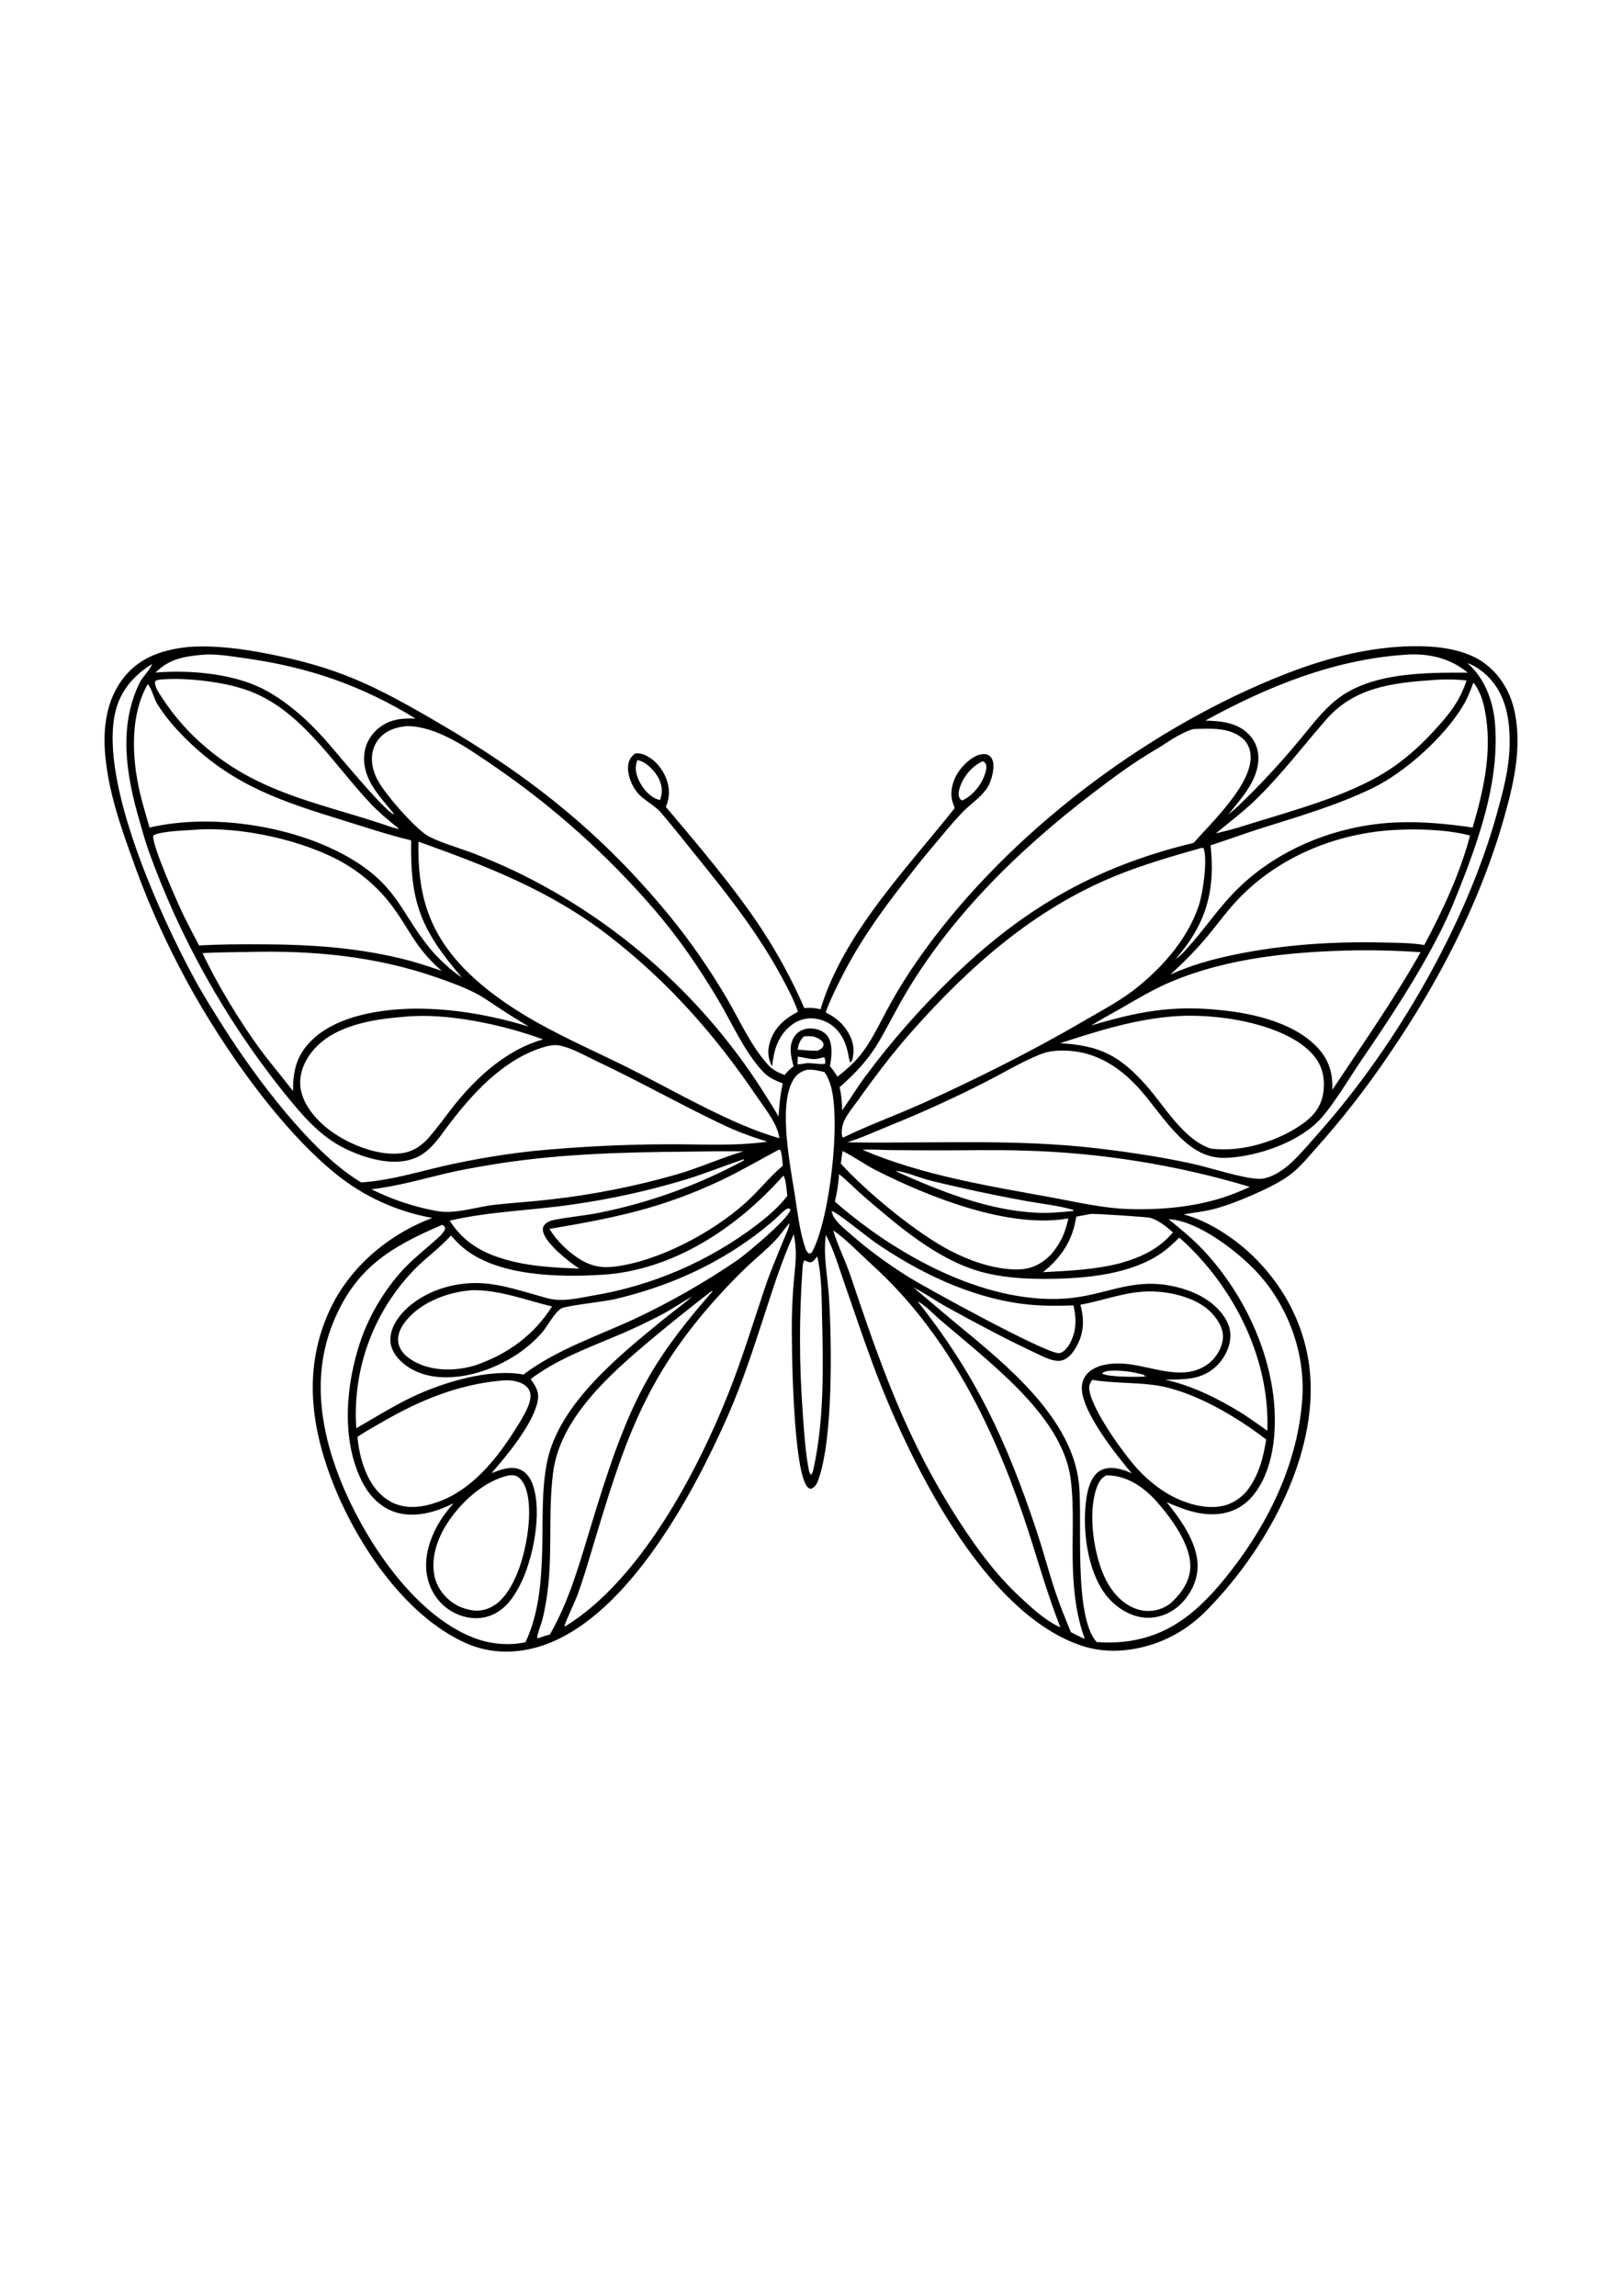 <?xml version="1.0" encoding="utf-8"?>
<!-- Generator: Adobe Illustrator 27.5.0, SVG Export Plug-In . SVG Version: 6.00 Build 0)  -->
<svg xmlns="http://www.w3.org/2000/svg" xmlns:xlink="http://www.w3.org/1999/xlink" viewBox="0 0 5075 5075" width="595" height="842" preserveAspectRatio="xMidYMid meet" data-scaled="true">
<g>
	<path d="M2068.486,1489.105c38.197,44.289,74.193,90.798,111.046,136.222c97.95,120.712,192.377,240.621,266.46,378.052
		c18.667,34.633,37.964,70.902,50.742,108.162c-40.809,21.151-73.866,48.968-87.789,94.932c-8.313,27.45-6.454,51.149,6.969,76.27
		c5.046-50.004,17.582-95.542,58.832-128.291c21.299-16.912,47.064-25.042,74.183-21.715c1.927,0.218,3.846,0.487,5.76,0.808
		c1.91,0.317,3.812,0.686,5.705,1.105c1.894,0.417,3.774,0.882,5.641,1.398c1.87,0.515,3.726,1.079,5.566,1.69
		c1.837,0.612,3.66,1.271,5.467,1.978c1.804,0.704,3.589,1.456,5.354,2.255c1.768,0.8,3.513,1.644,5.234,2.533
		c1.725,0.889,3.423,1.823,5.095,2.801c1.675,0.978,3.323,1.997,4.942,3.058c1.623,1.064,3.215,2.17,4.778,3.316
		c1.563,1.143,3.097,2.328,4.6,3.554c1.504,1.226,2.973,2.49,4.406,3.792c1.438,1.302,2.84,2.64,4.208,4.015
		c1.368,1.371,2.698,2.779,3.99,4.223c1.295,1.444,2.551,2.921,3.767,4.431c1.22,1.507,2.398,3.045,3.534,4.615
		c13.914,19.242,21.869,40.502,26.568,63.685c1.894,9.313,2.85,19.535,6.806,28.214c6.241-4.372,7.391-11.594,8.63-18.851
		c5.76-33.592-4.526-61.345-24.075-88.448c-15.921-22.073-37.414-37.369-61.474-49.365c11.376-32.799,26.702-63.486,41.994-94.57
		c55.778-113.356,123.141-209.879,200.803-309.153c29.26-37.404,58.128-75.204,89.093-111.225
		c32.1-37.775,63.511-77.697,98.139-113.098c25.274-25.84,55.724-44.303,76.101-75.303c11.396-17.334,20.65-52.963,18.637-73.608
		c-0.932-9.606-4.56-19.842-12.57-25.8c-7.817-5.809-17.914-6.33-27.133-4.298c-28.729,6.325-58.42,35.59-73.261,60.418
		c-14.94,24.992-23.01,56.468-15.703,85.331c1.378,5.448,3.49,10.667,5.447,15.911l1.413,3.876l0.877,2.31
		c-150.507,189.764-348.812,393.269-419.991,629.394c-17.18-4.377-33.007-5.081-50.683-3.822
		c-18.429-42.387-38.608-83.925-60.537-124.613c-21.929-40.689-45.528-80.382-70.797-119.081
		c-83.283-127.661-202.464-267.953-301.872-385.443c12.382-28.774,12.793-58.391,1.596-87.69
		c-12.1-31.644-36.378-61.523-67.977-74.971c-9.651-4.109-19.103-5.78-29.547-4.724c-12.987,10.231-19.921,20.501-22.063,37.23
		c-3.43,26.826,10.454,62.371,27.242,83.343C2014.085,1450.735,2046.701,1463.84,2068.486,1489.105z M3004.837,1405.172
		c12.139-32.809,37.805-62.49,69.628-77.197c5.284,1.809,6.697,2.791,9.517,8.085c5.115,9.606,0.476,23.941-2.805,33.458
		c-11.847,34.38-37.468,64.849-69.876,81.023c-6.156-2.632-6.895-2.964-9.78-9.428
		C2996.917,1430.789,3001.115,1415.234,3004.837,1405.172z M1993.986,1324.317c3.519,0.555,3.301,0.421,7.321,1.641
		c24.759,7.529,49.672,34.985,60.507,57.3c10.548,21.735,11.653,43.228,3.39,65.816c-2.83-0.421-5.502-1.061-8.194-2.042
		c-26.083-9.512-47.278-35.634-58.529-60.234C1988.721,1365.469,1986.05,1346.484,1993.986,1324.317z"/>
	<path d="M4740.675,1180.968c-12.471-66.847-46.598-126.536-103.655-165.025c-98.789-66.644-276.35-51.54-390.231-28.635
		c-118.149,23.762-232.943,67.526-342.279,117.396c-404.665,184.56-810.916,509.119-1057.386,880.747
		c-26.856,40.811-51.777,82.771-74.763,125.882c-25.225,46.861-48.239,96.27-82.139,137.679
		c-20.382,24.898-44.561,45.671-69.741,65.523c-7.574-11.242-14.875-22.588-23.773-32.843c5.458-26.896,9.482-66.966-5.497-91.214
		c-8.704-14.092-25.042-22.36-40.893-25.408c-17.15-3.296-35.183-1.061-49.845,8.863c-14.489,9.804-22.93,25.701-25.547,42.762
		c-3.302,21.502,2.25,44.7,8.198,65.345c-11.406,8.01-19.411,16.704-28.244,27.277c-19.931-7.475-37.409-15.733-51.942-31.966
		c-55.129-61.578-88.25-138.958-129.817-209.413c-52.527-89.019-113.47-177.715-179.162-257.628
		c-212.724-258.778-435.744-435.684-724.698-604.214c-196.144-114.397-309.857-171.405-533.615-214.92
		c-78.649-15.292-161.585-26.38-241.776-21.126c-78.971,7.559-151.135,29.017-203.477,92.201
		c-58.692,70.852-69.633,164.208-60.59,252.919c11.252,110.397,45.534,210.861,82.966,314.482
		c20.788,59.266,43.69,117.702,68.708,175.306c25.018,57.607,52.085,114.235,81.201,169.883
		c109.916,212.432,299.2,489.629,485.004,641.365c5.472,4.478,11.014,8.868,16.625,13.17c5.614,4.303,11.295,8.514,17.041,12.635
		s11.558,8.151,17.433,12.09c5.875,3.935,11.812,7.775,17.81,11.52c5.998,3.747,12.053,7.397,18.166,10.949
		c6.113,3.552,12.283,7.007,18.509,10.365s12.503,6.614,18.831,9.77c6.328,3.156,12.704,6.211,19.128,9.165
		c6.427,2.951,12.899,5.801,19.416,8.551c6.516,2.746,13.074,5.388,19.673,7.926c6.602,2.538,13.243,4.969,19.921,7.292
		c6.678,2.326,13.391,4.545,20.139,6.657c6.748,2.112,13.529,4.116,20.343,6.013c6.814,1.894,13.656,3.679,20.526,5.358
		c6.87,1.676,13.765,3.242,20.685,4.699c6.92,1.458,13.861,2.804,20.823,4.04c-137.337,51.426-259.714,154.567-321.565,289.163
		c-79.958,174.007-60.993,350.359,4.535,524.544c73.221,194.637,225.746,427.793,420.239,515.607
		c82.461,37.235,173.045,34.861,257.107,2.791c258.302-98.545,458.386-472.899,564.233-713.203
		c44.11-100.136,79.045-206.736,112.846-310.759c27.956-86.03,55.709-174.389,93.301-256.839
		c11.837,56.938,5.046,92.369,0.04,149.03c-3.266,36.953-4.996,74.411-5.809,111.497c-1.596,72.379,2.255,498.392,52.532,533.308
		c3.133,2.176,5.334,1.586,8.947,1.686c12.932-6.32,17.468-16.873,22.087-30.058c45.979-131.215,40.992-427.357,32.551-567.837
		c-3.846-63.977-18.87-132.013-9.77-195.693c24.764,46.683,40.061,99.512,57.399,149.308
		c29.096,83.586,57.142,167.246,87.814,250.302c106.417,288.136,345.298,790.132,663.388,887.905
		c90.803,27.911,195.807,9.254,278.491-34.628c34.826-18.479,67.863-43.144,96.176-70.569
		c175.975-174.587,333.902-445.717,333.754-700.048c-0.095-157.957-65.444-302.561-177.209-412.878
		c-57.265-56.522-142.209-113.644-220.699-133.649c30.737-5.69,62.43-8.62,92.736-16.209
		c61.677-15.44,180.595-65.32,234.088-102.957c33.567-23.619,60.725-57.335,87.829-87.888
		c40.398-45.113,79.235-91.532,116.514-139.255c37.282-47.72,72.919-96.639,106.913-146.755
		c158.289-230.341,289.445-480.885,365.556-750.573C4736.234,1397.34,4760.993,1289.883,4740.675,1180.968z M4394.772,994.866
		c71.615-6.092,141.664,9.487,197.591,55.932c-133.659-0.282-304.36-1.71-413.077,86.382
		c-42.42,34.38-74.852,78.406-109.668,119.988c-62.428,75.921-129.262,147.743-200.501,215.465l-26.682,22.99
		c39.763-50.306,91.081-103.383,94.749-170.939c1.591-29.334-7.668-57.102-27.773-78.733
		c-36.655-39.436-87.69-43.634-137.937-45.275C3964.094,1094.874,4173.502,1009.781,4394.772,994.866z M4130.835,2233.377
		c-71.001-85.613-207.495-116.999-312.643-127.057c-151.568-16.243-260.607,5.507-404.204,48.234
		c30.087-18.994,62.039-35.659,92.909-53.429c50.519-29.072,100.821-59.521,154.582-82.307
		c182.161-77.191,385.195-95.626,581.026-99.403c67.551-0.79,135.025,1.129,202.424,5.755
		c-83.705,148.658-181.874,288.305-276.077,430.321C4169.814,2308.948,4161.131,2269.908,4130.835,2233.377z M3357.62,2734.669
		c-38.098,4.208-76.79,7.252-115.121,5.423c-152.058-7.237-304.028-68.696-441.196-130.298c28.506,0.55,69.672,18.875,98.159,26.578
		c34.355,9.284,69.305,16.937,104.003,24.853c70.568,16.119,141.479,30.545,212.734,43.278
		c46.926,8.322,97.787,13.552,143.369,27.282L3357.62,2734.669z M3367.41,2752.429l44.11-8.219c1.378-0.104,2.751-0.223,4.129-0.307
		c14.89-0.907,175.365,9.408,184.768,12.511c26.34,8.694,49.22,27.218,69.617,45.369c-46.013,53.003-97.236,76.493-163.791,95.923
		c-79.006,20.575-161.853,24.189-243.03,28.477C3320.36,2880.844,3356.852,2825.655,3367.41,2752.429z M3342.814,2757.892
		c-9.666,43.957-23.059,75.477-52.001,110.204c-2.746,3.073-5.522,5.978-8.55,8.784c-33.617,31.128-66.53,42.638-112.167,40.546
		c-67.863-3.113-135.225-26.885-195.182-57.712c-106.729-54.876-262.54-183.395-344.148-273.316
		c1.988-13.061,3.688-26.187,5.522-39.272c35.753,17.582,68.205,41.785,103.79,59.828
		C2904.81,2690.47,3156.782,2791.285,3342.814,2757.892z M2636.04,2504.244c-0.297-0.872-0.684-1.72-0.902-2.612
		c-4.119-16.927,0.932-39.719,9.001-54.663c12.362-22.9,30.598-44.7,45.746-65.95c50.832-71.303,103.492-140.41,161.491-206.042
		c180.262-204.01,383.936-384.645,638.798-488.504c88.428-36.036,178.637-61.9,270.297-87.769c1.7,0.03,3.985,1.031,5.631,1.542
		c12.838,37.974-2.707,142.507-15.837,180.986c-34.325,100.612-108.499,186.037-189.864,252.24
		c-51.892,42.227-110.991,72.711-168.49,106.327c-157.838,92.28-337.947,182.8-504.757,257.87
		c-81.028,36.457-165.144,66.748-245.082,105.515C2639.093,2504.933,2641.001,2504.205,2636.04,2504.244z M3685.301,2125.032
		c43.699-2.558,88.186-0.441,131.667,4.323c93.911,10.285,234.955,44.814,296.657,123.136
		c25.012,31.753,32.149,69.985,27.163,109.306c-5.046,39.783-24.967,69.623-56.25,93.663
		c-77.524,59.57-199.202,97.242-296.667,83.863c-86.352-28.799-143.463-132.321-201.909-197.814
		c-83.69-93.782-144.782-124.469-269.018-131.522C3439.02,2170.362,3556.317,2132.879,3685.301,2125.032z M4334.375,1895.044
		c-158.864-4.02-317.848,5.894-473.589,38.227c-68.949,14.419-134.368,32.586-198.677,61.786
		c39.758-36.244,79.467-76.205,113.946-117.44c29.488-35.262,56.081-72.101,87.011-106.317
		c127.755-141.352,315.721-219.317,504.286-228.675c74.054-3.792,160.173-0.783,232.269,17.473
		c-31.728,119.879-85.221,233.696-143.23,342.72C4417.331,1895.881,4374.107,1896.05,4334.375,1895.044z M4369.206,1519.301
		c-187.836,7.663-379.024,84.577-510.323,221.438c-52.323,54.544-94.495,117.916-145.714,173.571
		c-10.657,12.387-20.729,23.183-34.45,32.224c5.327-6.401,10.612-12.836,15.857-19.306
		c84.364-104.246,107.229-204.516,93.133-336.391c53.067-16.967,105.281-36.507,158.373-53.27
		c118.01-37.255,237.018-71.62,348.792-125.818c101.019-48.982,223.431-158.864,282.208-256.656
		c14.032-23.346,23.797-47.49,32.72-73.152c5.601,5.7,10.24,13.611,14.067,20.68c15.267,28.169,21.943,60.373,26.3,91.829
		c16.244,117.222-9.869,229.032-42.425,340.797C4527.549,1523.53,4450.362,1515.985,4369.206,1519.301z M3804.006,1553.751
		c42.876-35.639,86.377-67.972,126.427-107.041c79.175-77.221,146.175-165.739,218.673-248.874
		c87.586-100.439,205.155-115.027,331.469-123.656c34.474-3.425,73.622-2.801,107.958,1.051
		c-5.715,18.097-13.522,36.105-22.311,52.913c-21.259,40.646-53.106,76.225-84.19,109.688
		c-42.247,45.483-89.594,87.566-142.13,120.881c-126.987,80.532-300.801,124.677-443.818,169.813
		C3865.851,1538.657,3834.926,1546.053,3804.006,1553.751z M2812.421,2091.535c145.531-262.956,370.24-483.378,607.456-664.236
		c62.425-47.595,124.132-93.708,191.97-133.406c39.382-23.044,77.811-53.885,121.966-66.599
		c50.871-1.963,113.317-6.479,154.567,29.691c15.569,13.656,23.287,32.194,24.595,52.651
		c5.705,89.469-122.397,210.102-178.29,273.608c-308.172,74.252-535.756,206.528-762.211,427.843
		c-48.547,47.238-95.112,96.354-139.697,147.35c-44.587,50.995-87.047,103.702-127.379,158.121
		c-24.833,33.775-46.375,69.618-70.728,103.651c0.173-25.056-2.002-48.12-7.549-72.577
		C2733.693,2252.927,2746.779,2210.15,2812.421,2091.535z M2625.284,2619.534c27.381,21.502,52.591,48.328,79.234,71.115
		c105.742,90.441,225.369,194.518,361.725,233.349c63.099,17.968,129.951,22.905,195.326,23.083
		c115.443,0.317,254.083-9.427,354.954-69.375c27.658-16.437,50.658-37.225,73.38-59.833c20.213,17.641,39.694,36.883,57.915,56.542
		c135.934,146.666,224.978,346.25,217.528,547.841c-24.308-17.322-48.811-34.364-73.509-51.124
		c-74.257-46.455-161.159-90.58-246.98-108.875l24.907-0.158c53.454-0.565,101.113-5.542,140.365-46.336
		c23.555-24.481,41.171-61.231,39.52-95.69c-1.72-35.912-25.042-67.541-51.193-90.55c-28.601-25.156-63.952-41.716-100.27-52.378
		c-148.41-43.585-231.679,22.92-367.479,31.634c-255.219,16.372-532.986-140.559-718.517-303.493
		C2619.068,2677.085,2623.433,2648.501,2625.284,2619.534z M3597.701,3578.86c-12.243-10.452-23.898-21.522-34.965-33.21
		c-46.668-50.143-142.963-184.471-153.888-248.73c-2.453-14.454,0.322-21.973,8.447-33.885
		c64.374,10.538,128.489,7.668,192.669,16.001c119.329,15.49,256.953,97.802,351.89,170.502
		c-10.305,60.641-23.074,112.152-61.271,161.982c-20.923,23.292-46.41,40.373-77.618,46.415
		c-61.935,12-136.286-15.405-186.979-49.766C3622.706,3599.078,3609.943,3589.309,3597.701,3578.86z M3724.004,3853.579
		c-3.172,44.09-30.757,80.879-62.495,109.311c-5.829,4.045-11.837,7.986-18.206,11.133c-1.659,0.826-3.336,1.613-5.031,2.359
		c-1.698,0.744-3.414,1.446-5.145,2.107c-1.731,0.661-3.478,1.279-5.239,1.854c-1.761,0.575-3.536,1.105-5.323,1.591
		c-1.788,0.489-3.587,0.932-5.398,1.329c-1.811,0.4-3.63,0.755-5.458,1.066c-1.824,0.311-3.656,0.575-5.497,0.793
		c-1.841,0.218-3.686,0.392-5.537,0.521c-1.847,0.129-3.698,0.212-5.552,0.248c-1.854,0.039-3.706,0.033-5.556-0.02
		c-1.854-0.056-3.704-0.155-5.552-0.297c-1.847-0.146-3.689-0.335-5.527-0.57c-1.837-0.238-3.669-0.519-5.497-0.843
		c-1.823-0.324-3.638-0.694-5.442-1.11c-1.808-0.413-3.604-0.871-5.388-1.373c-1.781-0.502-3.551-1.049-5.309-1.641
		c-43.694-14.821-76.522-51.625-96.84-91.859c-37.731-74.713-57.176-206.063-29.339-285.97
		c6.146-17.651,13.834-32.348,31.039-40.641c3.539-0.023,7.075,0.068,10.607,0.273c58.232,3.668,107.482,38.078,145.228,80.205
		C3662.996,3692.771,3729.223,3780.997,3724.004,3853.579z M3448.299,3243.03c4.967-5.482,10.865-5.938,17.814-8.05
		c38.94-3.172,76.656,2.31,114.135,12.57l0.738,4.59l2.493-0.322l1.006-2.647l1.249,0.719l-0.005,2.493l-10.047,0.644
		C3553.392,3253.979,3464.056,3254.391,3448.299,3243.03z M2515.585,2188.519c7.723-0.739,15.896-0.986,23.629-0.411
		c10.821,0.803,29.319,9.205,35.099,18.642c2.84,4.639,3.177,9.031,0.729,13.963c-3.261,6.558-11.153,9.785-17.393,12.769
		c-20.922,0.03-41.404-1.571-62.222-3.529C2498.936,2211.642,2502.078,2201.922,2515.585,2188.519z M2496.17,2251.99
		c16.977,1.72,37.379,8.303,54.044,7.539c9.096-0.416,19.267-4.302,28.556-5.68c3.951,6.513,3.059,12.734,3.242,20.174
		c-15.693,3.033-37.488-2.131-54.038-1.839c-10.776,0.193-22.182,4.58-32.63,3.267L2496.17,2251.99z M1699.549,2800.604
		c9.809,37.602,80.656,93.584,113.108,114.407c-85.494-3.306-167.286-7.183-249.399-34.137
		c-67.025-21.666-118.055-56.552-156.376-115.869c127.171-29.656,256.587-31.5,385.006-50.732
		c60.357-8.502,120.292-19.336,179.806-32.501s118.427-28.624,176.738-46.375c60.24-18.806,118.709-42.321,178.468-62.46
		c1.155,0.863,0.342,0.139,1.373,3.014c-17.706,9.613-35.584,18.89-53.637,27.832c-18.049,8.946-36.26,17.548-54.633,25.81
		c-18.376,8.261-36.898,16.177-55.565,23.748c-18.67,7.571-37.475,14.79-56.413,21.656c-18.941,6.867-38.003,13.377-57.186,19.53
		c-19.183,6.153-38.473,11.946-57.87,17.378c-19.401,5.433-38.896,10.5-58.485,15.202c-19.589,4.702-39.259,9.038-59.01,13.006
		c-45.27,9.056-91.343,12.898-136.618,21.468c-13.988,2.647-29.314,6.573-37.26,19.54
		C1697.948,2787.072,1697.834,2794.021,1699.549,2800.604z M1786.074,2865.563c-26.216-21.319-49.156-45.905-66.896-74.728
		c201.438-34.311,349.883-63.511,538.056-152.53c61.608-29.146,120.305-63.887,180.456-95.755l4.461,2.28
		c5.031,15.039,5.566,32.491,7.227,48.264c-41.622,34.851-76.205,79.729-116.975,116.305
		c-103.804,93.128-272.478,182.984-411.223,199.569C1866.076,2915.556,1828.365,2899.159,1786.074,2865.563z M1444.796,2004.023
		c-13.215-8.595-25.284-17.938-37.448-27.956c-22.161-19.867-43.595-39.699-62.44-62.867
		c-89.668-110.229-100.072-190.037-238.024-275.229c-172.441-106.491-441.102-149.55-638.911-102.516
		c-8.177-27.619-16.062-55.321-23.654-83.105c-30.53-112.89-42.582-260.255,17.855-365.502
		c11.45,10.622,19.771,45.344,29.442,61.147c27.778,45.379,65.093,86.362,103.458,122.908
		c143.176,136.375,293.168,184.461,476.989,241.35c71.11,22.008,142.021,45.786,214.415,63.204
		C1282.829,1771.858,1317.948,1855.598,1444.796,2004.023z M480.038,1559.783c24.154-13.324,94.807-15.103,124.776-17.195
		l3.212-0.278c143.255-11.426,342.175,32.348,466.327,103.403c12.907,7.442,25.464,15.432,37.671,23.971
		c12.207,8.542,24.017,17.6,35.431,27.173c11.417,9.573,22.393,19.627,32.928,30.162c10.535,10.535,20.589,21.509,30.162,32.923
		c67.357,81.93,82.257,146.864,171.578,223.684c-32.097-11.09-64.441-21.4-97.033-30.93
		c-156.758-42.063-313.783-51.962-475.467-52.21c-62.297-0.094-124.494,0.03-186.716,3.524
		c-15.306-28.597-30.254-57.379-44.844-86.347C560.942,1782.981,471.654,1584.503,480.038,1559.783z M775.698,1924.536
		c202.974-5.339,400.239,12.788,592.581,80.364c40.17,14.112,79.958,28.273,118.026,47.59
		c25.161,12.769,48.363,29.656,71.962,45.062c31.773,21.03,64.061,41.237,96.865,60.621
		c-115.334-35.153-232.353-56.373-353.115-56.433c-108.271,0.694-250.133,21.423-329.535,101.836
		c-45.265,45.84-55.729,93.594-55.689,155.885c-33.959-43.942-70.138-86.248-103.066-130.987
		C750.825,2143,678.501,2023.786,633.761,1928.14C680.94,1925.26,728.44,1925.364,775.698,1924.536z M980.844,2230.894
		c65.87-76.899,186.463-96.295,281.653-103.428c132.301-14.518,313.565,24.868,436.661,70.574
		c-110.635,30.727-204.347,114.501-274.877,202.231c-29.845,37.116-57.067,76.874-89.068,112.152
		c-23.525,23.356-47.282,37.894-80.855,41.914c-76.458,9.16-173.417-32.243-231.808-79.323
		c-39.307-31.694-78.292-79.229-82.922-131.428C935.96,2302.222,954.409,2261.755,980.844,2230.894z M1627.195,2113.488
		c-62.004-38.569-125.406-85.529-176.044-138.219c-113.019-117.599-145.02-236.948-141.857-395.867
		c213.894,76.478,412.338,153.119,594.355,293.505c186.057,143.503,332.886,309.966,464.205,503.716
		c25.527,37.656,64.8,84.607,70.733,130.571c-148.812-42.073-326.145-146.74-466.074-216.997
		C1856.52,2231.955,1737.731,2182.253,1627.195,2113.488z M1542.236,1340.566c23.531,16.047,46.792,32.475,69.781,49.285
		c22.99,16.813,45.697,33.999,68.121,51.555c22.424,17.557,44.553,35.479,66.386,53.766c21.836,18.287,43.365,36.928,64.587,55.922
		c21.222,18.994,42.124,38.332,62.708,58.014c20.587,19.682,40.844,39.697,60.77,60.046s39.512,41.019,58.758,62.009
		c19.249,20.994,38.146,42.298,56.69,63.913c74.346,86.615,141.411,184.739,199.356,283.016
		c42.593,72.245,78.644,155.568,135.111,217.959c19.386,21.418,38.524,29.23,64.869,39.872
		c-8.382,33.899-10.905,68.562-13.304,103.289c-11.199-19.008-22.733-37.81-34.603-56.408c-5.908-9.557-11.901-19.061-17.978-28.511
		c-6.077-9.448-12.237-18.842-18.479-28.184c-6.245-9.342-12.572-18.626-18.979-27.852c-6.411-9.23-12.901-18.399-19.47-27.51
		c-6.573-9.114-13.226-18.166-19.961-27.158c-6.731-8.995-13.543-17.928-20.437-26.801c-6.893-8.873-13.864-17.684-20.913-26.435
		c-7.049-8.75-14.173-17.436-21.374-26.058c-7.204-8.622-14.484-17.178-21.84-25.671c-7.356-8.492-14.786-16.919-22.291-25.28
		s-15.083-16.655-22.737-24.883c-7.653-8.225-15.379-16.382-23.178-24.472c-7.795-8.086-15.663-16.104-23.604-24.055
		c-7.941-7.947-15.951-15.823-24.03-23.629c-8.083-7.809-16.232-15.543-24.447-23.202c-8.219-7.66-16.504-15.247-24.858-22.761
		c-8.354-7.514-16.774-14.953-25.26-22.315c-8.483-7.366-17.031-14.654-25.646-21.864c-8.615-7.214-17.294-14.35-26.038-21.408
		c-8.74-7.055-17.544-14.034-26.41-20.938c-8.866-6.9-17.793-13.722-26.781-20.466c-8.985-6.741-18.031-13.403-27.138-19.986
		c-9.104-6.579-18.267-13.079-27.49-19.5c-9.219-6.417-18.497-12.752-27.832-19.004c-9.332-6.255-18.72-12.427-28.164-18.514
		c-9.444-6.087-18.942-12.088-28.491-18.003c-9.55-5.918-19.153-11.751-28.809-17.497c-9.652-5.747-19.356-11.407-29.111-16.982
		c-9.755-5.575-19.559-11.062-29.413-16.461c-9.851-5.4-19.749-10.711-29.696-15.936c-9.947-5.224-19.939-10.36-29.978-15.406
		c-10.039-5.046-20.121-10.002-30.246-14.87c-42.423-19.827-85.454-38.23-129.094-55.208
		c-38.132-14.771-123.116-39.252-151.354-60.309c-42.316-31.55-120.439-119.354-146.631-165.585
		c-9.512-16.793-16.208-35.064-18.727-54.252c-3.668-27.961,2.553-55.402,20.511-77.449c22.3-27.391,54.837-37.632,88.716-40.462
		C1369.131,1218.58,1465.957,1289.02,1542.236,1340.566z M632.289,994.881c40.834-4.109,91.284,4.793,132.008,10.414
		c197.819,27.302,365.462,84.25,536.138,189.313c-42.246-2.002-80.037,1.442-114.794,29.002
		c-25.309,20.075-42.137,48.839-45.647,81.083c-8.308,76.359,45.468,129.971,89.881,184.352l3.331,4.902
		c-25.21-2.924-190.255-205.626-218.36-236.427c-26.697-29.255-54.906-57.905-85.276-83.343
		c-37.721-31.6-80.22-61.519-125.416-81.415c-91.804-40.407-218.038-50.846-317.683-42.113
		C529.114,1007.952,574.424,1000.269,632.289,994.881z M485.508,1077.525c6.465-5.438,18.153-5.095,26.342-5.988
		c52.254-3.113,106.823,1.13,158.502,9.224c50.772,7.956,100.91,20.457,147.062,43.555
		c143.196,71.67,235.045,223.183,342.279,336.167c27.237,28.7,56.819,52.978,87.516,77.707l-1.021,1.438l-17.854-4.521
		c-210.727-73.781-407.396-100.141-584.457-250.867c-12.931-10.921-25.455-22.292-37.572-34.112
		c-12.114-11.82-23.789-24.059-35.025-36.715c-11.239-12.66-22.008-25.704-32.308-39.134c-10.3-13.433-20.106-27.216-29.418-41.349
		C500.608,1119.147,481.858,1094.537,485.508,1077.525z M1130.211,2645.338c-155.459-91.611-332.871-331.439-430.916-485.881
		c-31.892-50.227-63.674-100.692-92.042-153.01c-104.444-192.635-297.168-611.912-246.6-831.625
		c15.34-66.654,57.452-115.488,114.698-150.809c-2.749,13.775-30.478,41.691-38.363,57.885
		c-66.888,137.362-42.309,287.582-1.626,428.601c9.173,31.793,17.85,64.037,28.808,95.264
		c12.186,34.007,25.065,67.749,38.638,101.227c13.575,33.475,27.831,66.658,42.767,99.552c14.94,32.89,30.549,65.459,46.826,97.708
		c16.278,32.249,33.212,64.149,50.802,95.7c17.59,31.552,35.821,62.728,54.693,93.529c18.875,30.805,38.374,61.206,58.495,91.204
		c20.124,30.002,40.855,59.575,62.193,88.721c21.34,29.149,43.271,57.845,65.791,86.089
		c57.637,70.956,114.144,141.367,198.563,181.576c66.307,31.59,160.629,59.278,230.152,21.086
		c39.332-21.607,65.355-63.278,91.814-98.084c73.747-97.014,164.614-196.516,282.853-237.642
		c17.483-6.077,41.533-12.997,60.051-9.805c40.155,6.92,82.292,32.115,119.2,49.513c130.754,61.637,256.438,132.598,386.652,194.88
		c47.486,23.292,96.831,41.285,147.29,56.884c-103.14,14.598-211.193,7.45-315.379,8.144
		c-137.282,0.581-274.257,7.364-410.925,20.347c-95.689,10.244-190.474,25.94-284.354,47.089
		C1303.073,2613.665,1220.29,2639.39,1130.211,2645.338z M1334.627,2728.324c-14.903-3.387-29.693-7.216-44.368-11.485
		c-14.675-4.272-29.208-8.978-43.6-14.117c-14.395-5.142-28.62-10.708-42.678-16.699c-14.061-5.994-27.93-12.402-41.607-19.222
		c80.974-9.502,155.608-31.272,234.609-50.014c42.524-10.082,85.677-17.492,128.742-24.873
		c210.33-36.041,421.315-41.245,634.059-42.846c55.413-1.104,110.83-1.442,166.25-1.016
		c-71.808,21.21-140.524,52.968-212.709,73.454c-64.468,18.373-129.588,34.025-195.361,46.956
		c-65.776,12.93-131.975,23.097-198.598,30.499c-56.948,6.731-114.214,9.983-171.182,16.288
		c-51.803,5.74-106.893,24.581-158.839,22.137C1371.114,2736.523,1352.516,2731.928,1334.627,2728.324z M1482.428,4069.951
		c-180.48-69.89-327.577-287.175-402.984-459.288c-72.156-164.683-107.78-348.366-39.426-520.886
		c69.241-174.761,178.419-240.933,343.613-311.825c5.383,2.587,5.943,4.124,9.249,9.219c-0.724,14.737-24.115,32.978-34.628,42.42
		c-28.962,26.028-60.135,50.802-87.417,78.56c-61.771,62.847-114.05,149.193-142.309,231.872
		c-46.232,135.255-62.188,308.94,3.827,440.24c22.266,44.279,57.018,81.564,105.192,96.885
		c59.739,18.999,128.098-0.635,181.769-28.363c-18.672,21.384-35.555,43.015-49.458,67.853
		c-29.394,52.492-47.317,116.013-29.701,175.514c12.139,40.992,39.069,76.849,76.939,97.212
		c34.499,18.553,74.649,25.195,112.489,12.694c47.099-15.554,75.814-55.243,97.529-97.539
		c40.685-79.254,69.885-225.106,40.636-311.086c-6.979-20.511-18.226-39.431-38.519-48.988c-29.8-14.023-62.758-0.362-91.279,10.275
		c48.219-55.456,131.433-155.032,144.608-226.955c5.105-27.857-6.979-45.567-22.3-67.234
		c83.854-63.422,187.514-100.374,283.333-141.332c43.494-18.584,86.14-38.942,127.939-61.072
		c32.164-17.022,62.648-37.984,94.218-56.234c-27.575,24.799-58.758,46.623-87.581,70.103
		c-136.603,111.284-328.866,264.864-366.131,446.158c-18.439,89.698-12.853,187.029-15.584,278.313
		c-2.954,98.629-10.008,196.486-52.19,287.135C1591.477,4095.399,1532.63,4089.391,1482.428,4069.951z M1373.84,3643.531
		c-48.437,17.844-98.268,25.765-146.482,3.395c-10.414-5.76-20.769-12.317-29.889-20.01
		c-51.074-43.07-73.499-121.619-78.971-185.656c23.718-16.357,49.781-30.266,74.698-44.77
		c118.437-68.919,237.687-118.595,375.653-131.414c20.115-1.552,40.105-0.808,59.05,6.929c12.283,5.017,24.016,13.106,29.121,25.825
		c7.128,17.75-0.332,38.732-7.723,55.203c-10.945,24.397-25.879,47.342-40.189,69.885
		C1552.056,3512.762,1476.549,3605.696,1373.84,3643.531z M1591.65,3561.814c7.267-0.531,15.772-1.175,22.662,1.492
		c13.388,5.19,22.504,19.153,27.892,31.803c30.127,70.757,4.154,207.029-25.042,275.878c-17.978,42.405-45.042,90.005-90.5,107.383
		c-31.941,12.213-61.305,5.715-91.492-7.281c-4.659-2.406-9.201-5.016-13.626-7.832c-30.355-18.945-54.316-50.49-61.88-85.618
		c-12.357-57.375,8.694-117.827,39.51-165.724C1441.069,3646.792,1514.032,3578.781,1591.65,3561.814z M1682.463,4071.587
		c-0.57-1.096-1.448-2.082-1.715-3.287c-1.135-5.1,13.15-43.654,15.599-52.799c5.378-20.075,9.175-40.829,12.62-61.315
		c22.35-132.836,4.659-268.419,21.607-401.532c21.849-171.657,181.834-310.744,306.754-415.808
		c62.478-52.118,125.953-102.993,190.424-152.623l0.867,2.795c-72.73,82.723-143.905,171.603-198.88,267.318
		c-80.577,140.291-133.481,310.953-180.6,465.157c-36.08,118.075-66.748,232.189-128.752,340.197
		C1707.559,4062.778,1694.989,4067.448,1682.463,4071.587z M2469.359,2779.647c-4.114,17.105-13.998,36.006-20.551,52.477
		c-18.365,46.172-38.529,92.364-54.371,139.443c-37.096,110.229-70.897,221.434-113.708,329.689
		c-98.734,249.657-278.872,590.97-513.679,733.615c-0.06-1.522-0.377-3.058-0.184-4.565c0.818-6.256,34.534-79.432,39.625-93.371
		c17.874-48.938,32.764-99.616,47.729-149.525c98.164-327.34,162.468-532.832,396.214-789.344
		c29.532-32.569,60.262-63.964,92.191-94.183c26.831-24.928,55.996-48.794,81.345-75.14c16.679-17.334,29.73-38.073,46.123-55.773
		C2470.023,2775.825,2470.127,2776.465,2469.359,2779.647z M2307.679,2888.274c-51.464,35.064-104.237,68.032-158.319,98.902
		c-54.082,30.871-109.303,59.549-165.665,86.035c-116.415,53.612-242.514,95.229-345.793,173.125
		c-107.195-20.14-255.66,25.423-352.282,72.175c-58.946,28.521-114.09,63.387-170.929,95.779c-0.238-3.718-0.436-7.437-0.595-11.157
		c-0.287-5.522-0.504-11.047-0.649-16.576s-0.22-11.058-0.223-16.59c-0.003-5.529,0.064-11.057,0.203-16.585
		c0.135-5.528,0.344-11.055,0.625-16.58c0.277-5.522,0.626-11.041,1.046-16.556c0.423-5.515,0.915-11.024,1.477-16.526
		c0.558-5.502,1.19-10.996,1.894-16.481c0.701-5.485,1.472-10.961,2.315-16.427c0.843-5.466,1.755-10.92,2.736-16.362
		c0.981-5.442,2.032-10.872,3.153-16.288c1.12-5.413,2.31-10.812,3.569-16.198c1.259-5.386,2.587-10.755,3.985-16.104
		c1.395-5.35,2.859-10.682,4.392-15.995c1.533-5.314,3.134-10.607,4.803-15.882c1.669-5.274,3.404-10.525,5.205-15.752
		c1.804-5.228,3.673-10.432,5.606-15.614c1.936-5.178,3.939-10.333,6.008-15.465c2.069-5.129,4.202-10.231,6.399-15.307
		c2.198-5.072,4.459-10.116,6.786-15.133c2.33-5.019,4.722-10.006,7.177-14.959c2.455-4.957,4.973-9.881,7.554-14.771
		c2.581-4.891,5.223-9.748,7.926-14.573c2.706-4.821,5.474-9.609,8.302-14.365c2.829-4.752,5.717-9.467,8.665-14.147
		c2.948-4.676,5.955-9.315,9.021-13.918c3.07-4.603,6.196-9.165,9.378-13.686c3.186-4.521,6.427-9.001,9.725-13.443
		c3.298-4.438,6.654-8.833,10.067-13.185c3.41-4.352,6.877-8.661,10.399-12.927c3.519-4.263,7.095-8.481,10.726-12.654
		c3.628-4.174,7.31-8.3,11.044-12.377c3.738-4.078,7.524-8.108,11.361-12.089c35.748-37.216,79.026-67.209,113.604-105.366
		l2.612-2.91c10.622,12.134,21.82,24.149,33.984,34.762c106.798,93.182,303.121,96.533,439.05,88.166
		c222.35-13.691,422.643-147.409,566.771-310.085c8.545,8.645,10.583,50.083,12.551,63.209
		c-25.865,34.058-59.977,63.516-93.807,89.365c-9.401,7.164-18.908,14.185-28.521,21.061c-9.616,6.874-19.333,13.6-29.151,20.179
		c-9.821,6.579-19.74,13.008-29.755,19.287c-10.013,6.279-20.12,12.402-30.321,18.37c-10.201,5.971-20.491,11.786-30.871,17.443
		c-10.376,5.657-20.837,11.156-31.381,16.496c-10.548,5.337-21.172,10.513-31.872,15.53c-10.703,5.016-21.481,9.869-32.333,14.558
		c-10.849,4.686-21.767,9.206-32.754,13.562c-10.991,4.355-22.043,8.544-33.156,12.566c-11.116,4.018-22.291,7.866-33.523,11.544
		c-11.232,3.681-22.519,7.189-33.859,10.523c-11.338,3.338-22.725,6.5-34.162,9.487c-11.434,2.99-22.912,5.806-34.435,8.446
		c-11.52,2.64-23.077,5.105-34.672,7.396c-11.596,2.286-23.224,4.398-34.886,6.335c-35.728,6.25-78.347,16.144-114.506,12.699
		c-22.905-2.181-46.247-10.365-68.379-16.531c-45.632-12.714-91.289-26.732-138.408-32.794
		c-84.691-10.89-176.009,10.033-244.006,62.976c-31.505,24.531-63,62.326-66.906,103.374c-2.34,24.635,6.845,46.861,22.91,65.226
		c33.374,38.137,81.925,56.482,131.562,59.858c114.075,7.758,247.149-54.252,320.737-140.563
		c16.486-19.336,38.856-63.377,60.006-74.555c16.506-8.724,133.287-20.838,166.651-28.685
		c159.251-37.458,308.127-101.698,439.58-200.065c21.559-16.053,42.405-32.984,62.54-50.792
		c10.523-9.364,20.635-20.536,31.768-28.992c5.13-3.896,7.871-4.074,14.028-3.172l1.635,4.545
		C2462.806,2762.571,2340.667,2864.526,2307.679,2888.274z M1727.267,3033.334c-57.236,90.282-139.464,149.575-239.635,184.074
		c-13.648,4.107-27.505,7.3-41.573,9.576c-56.918,8.927-122.035,1.933-169.145-33.954c-16.392-12.486-29.166-29.651-31.143-50.663
		c-2.444-25.934,12.233-50.192,28.595-69.092c48.318-55.823,129.937-85.445,201.894-90.719
		C1559.863,2980.237,1646.457,3014.092,1727.267,3033.334z M2545.861,3538.646c-1.477,6.801-3.053,17.601-9.16,21.522l-5.091-10.831
		c-11.97-60.111-15.713-122.496-19.916-183.554c-5.552-74.361-8.412-148.827-8.58-223.396c-0.165-74.57,2.361-149.047,7.579-223.431
		c0.56-7.871,0.749-24.685,6.662-29.79c4.981,2.067,13.299,6.652,18.682,6.151c7.832-0.734,14.568-10.508,18.969-15.961l2.077-2.602
		c14.087,60.532,13.636,129.396,15.069,191.311C2575.736,3222.935,2578.918,3386.444,2545.861,3538.646z M2540.508,2863.892
		c-3.153,2.419-4.967,3.147-8.64,4.406c-6.161-4.124-8.233-7.356-10.791-14.385c-18.836-51.853-25.186-112.94-33.805-167.35
		c-14.429-91.101-51.987-278.164-7.217-358.636c10.806-19.416,23.059-28.645,44.046-34.821c20.09-1.552,36.69,2.265,55.912,7.267
		c8.317,12.57,14.766,27.079,19.049,41.518C2631.792,2452.203,2595.806,2762.615,2540.508,2863.892z M2737.078,2832.139
		c136.113,94.188,296.86,172.178,462.565,193.199c53.002,6.726,105.742,6.448,159.028,4.699
		c10.721,45.434,9.314,85.42-15.332,126.348c-7.539,9.388-16.471,21.701-29.498,23.044
		c-37.885,3.901-420.001-205.765-477.133-241.969c-60.061-38.058-118.685-80.572-172.138-127.528
		c-20.417-17.943-60.364-48.006-62.093-75.442C2624.024,2742.228,2710.118,2813.482,2737.078,2832.139z M3308.434,4032.879
		c-43.367-22.187-82.292-58.366-117.798-91.407c-74.733-69.548-133.842-150.284-189.239-235.689
		c-165.927-255.813-245.271-487.463-341.605-772.144c-15.762-46.584-38.881-91.135-52.854-138.16
		c36.849,24.149,88.627,77.697,122.987,108.875c229.171,207.976,371.846,491.676,470.714,780.868
		c40.313,117.916,71.07,234.871,116.925,351.405C3314.353,4035.501,3311.473,4034.436,3308.434,4032.879z M3350.522,4052.122
		c-17.294-42.252-34.668-84.671-49.072-128.018c-20.992-63.174-37.8-127.706-58.886-190.919
		c-92.245-276.558-188.535-485.039-371.073-715.196c1.452,0.659,2.974,1.19,4.362,1.978c22.776,12.991,45.964,38.569,66.118,55.669
		c51.075,43.332,102.769,85.866,152.921,130.283c106.392,94.228,236.943,221.577,255.328,368.798
		c11.401,91.299,3.326,185.814,6.642,277.737c2.751,76.171,11.088,148.663,37.23,220.814
		C3379.167,4067.101,3364.906,4059.443,3350.522,4052.122z M3940.386,2934.506c92.404,104.697,143.568,247.124,134.293,386.895
		c-12.962,195.306-100.855,380.659-219.213,533.878c-35.198,45.563-72.547,89.326-116.112,127.196
		c-90.297,78.49-189.438,109.123-308.038,100.781c-72.889-80.983-44.031-380.947-55.179-493.336
		c-20.649-208.283-230.296-376.377-381.175-500.697c-46.068-37.954-90.981-77.256-137.099-115.096
		c35.401,17.002,68.938,41.379,103.537,60.502c91.998,50.847,185.71,100.89,280.949,145.382
		c23.098,10.796,59.367,30.945,84.969,20.65c26.553-10.682,42.028-41.904,52.413-66.867c12.546-37.265,10.518-68.374,0.679-105.871
		c78.421-13.899,145.362-43.957,228.075-41.448c61.067,1.849,142.091,22.052,184.417,69.221
		c19.193,21.388,35.877,48.358,33.27,78.153c-2.567,29.364-20.917,59.551-43.907,77.509
		c-74.327,58.058-172.079,11.331-253.067,2.191c-38.514-4.347-89.633-2.186-120.806,23.773
		c-13.606,11.326-21.646,27.233-23.272,44.829c-6.816,73.811,109.237,218.201,156.262,273.395
		c-15.094-7.217-31.154-12.907-47.729-15.53c-19.5-3.088-40.081-1.884-56.418,10.31c-24.913,18.593-34.097,55.466-38.296,84.865
		c-13.225,92.691,2.077,222.593,60.16,299.284c27.906,36.844,71.893,66.664,118.481,71.918c36.834,4.154,74.51-7.544,103.472-30.405
		c35.119-27.723,60.745-71,65.33-115.745c7.995-78.025-49.909-157.327-96.008-214.732c51.432,22.588,103.666,42.361,160.896,37.027
		c44.561-4.154,82.054-24.224,110.219-58.995c63.937-78.927,73.92-200.357,63.997-297.43
		c-17.497-171.127-101.748-341.407-218.772-467.041c-33.676-36.15-72.031-67.452-110.278-98.575c1.275,0.046,2.55,0.108,3.822,0.184
		C3752.808,2766.982,3881.549,2867.847,3940.386,2934.506z M3864.498,2679.109c-103.78,41.295-223.471,53.206-334.755,49.503
		c-79.784-2.656-158.497-21.472-236.75-35.748c-199.445-36.377-407.257-69.548-594.653-149.625
		c28.11-1.904,57.251,0.585,85.504,0.957c53.054,0.598,106.111,0.877,159.171,0.838c87.189,0.064,174.964-2.087,262.089,0.798
		c29.846,0.823,59.672,2.136,89.475,3.941c29.807,1.807,59.574,4.104,89.301,6.89s59.402,6.061,89.023,9.824
		c29.619,3.764,59.169,8.015,88.652,12.754c29.479,4.735,58.873,9.957,88.181,15.663c29.308,5.707,58.515,11.895,87.621,18.563
		c29.103,6.668,58.088,13.814,86.956,21.438c28.871,7.624,57.607,15.721,86.208,24.293
		C3895.557,2666.519,3879.844,2672.621,3864.498,2679.109z M4723.292,1277.863c-1.373,74-20.025,142.517-39.58,213.26
		c-95.031,343.836-312.41,720.807-547.751,988.105c-30.39,34.514-60.339,70.862-93.653,102.605
		c-24.868,23.694-67.437,53.082-102.789,52.423c-50.202-0.937-152.975-35.163-208.496-47.302
		c-97.822-21.388-195.797-35.937-295.145-47.833c-259.913-31.128-523.776-14.791-784.888-19.232
		c44.546-13.973,87.616-33.423,130.675-51.401c103.666-41.663,205.228-87.943,304.688-138.839
		c55.545-28.045,111.988-62.733,169.739-85.395c17.894-7.024,36.437-10.231,55.555-11.049
		c114.224-4.887,200.585,54.173,270.55,139.513c38.935,47.491,74.396,99.368,120.042,140.787
		c39.664,35.991,82.322,57.687,136.787,54.956c98.238-4.927,229.072-49.731,295.641-125.168
		c42.479-48.15,88.419-126.615,125.952-181.556c87.695-128.375,174.73-260.26,245.389-398.985
		c27.59-54.167,50.287-110.62,72.201-167.261c58.742-151.821,111.993-317.188,99.754-482.04
		c-5.309-71.482-31.332-144.534-86.525-192.476c23.922,7.772,49.137,26.211,66.505,44.284
		C4713.611,1123.197,4724.719,1200.676,4723.292,1277.863z"/>
</g>
</svg>
